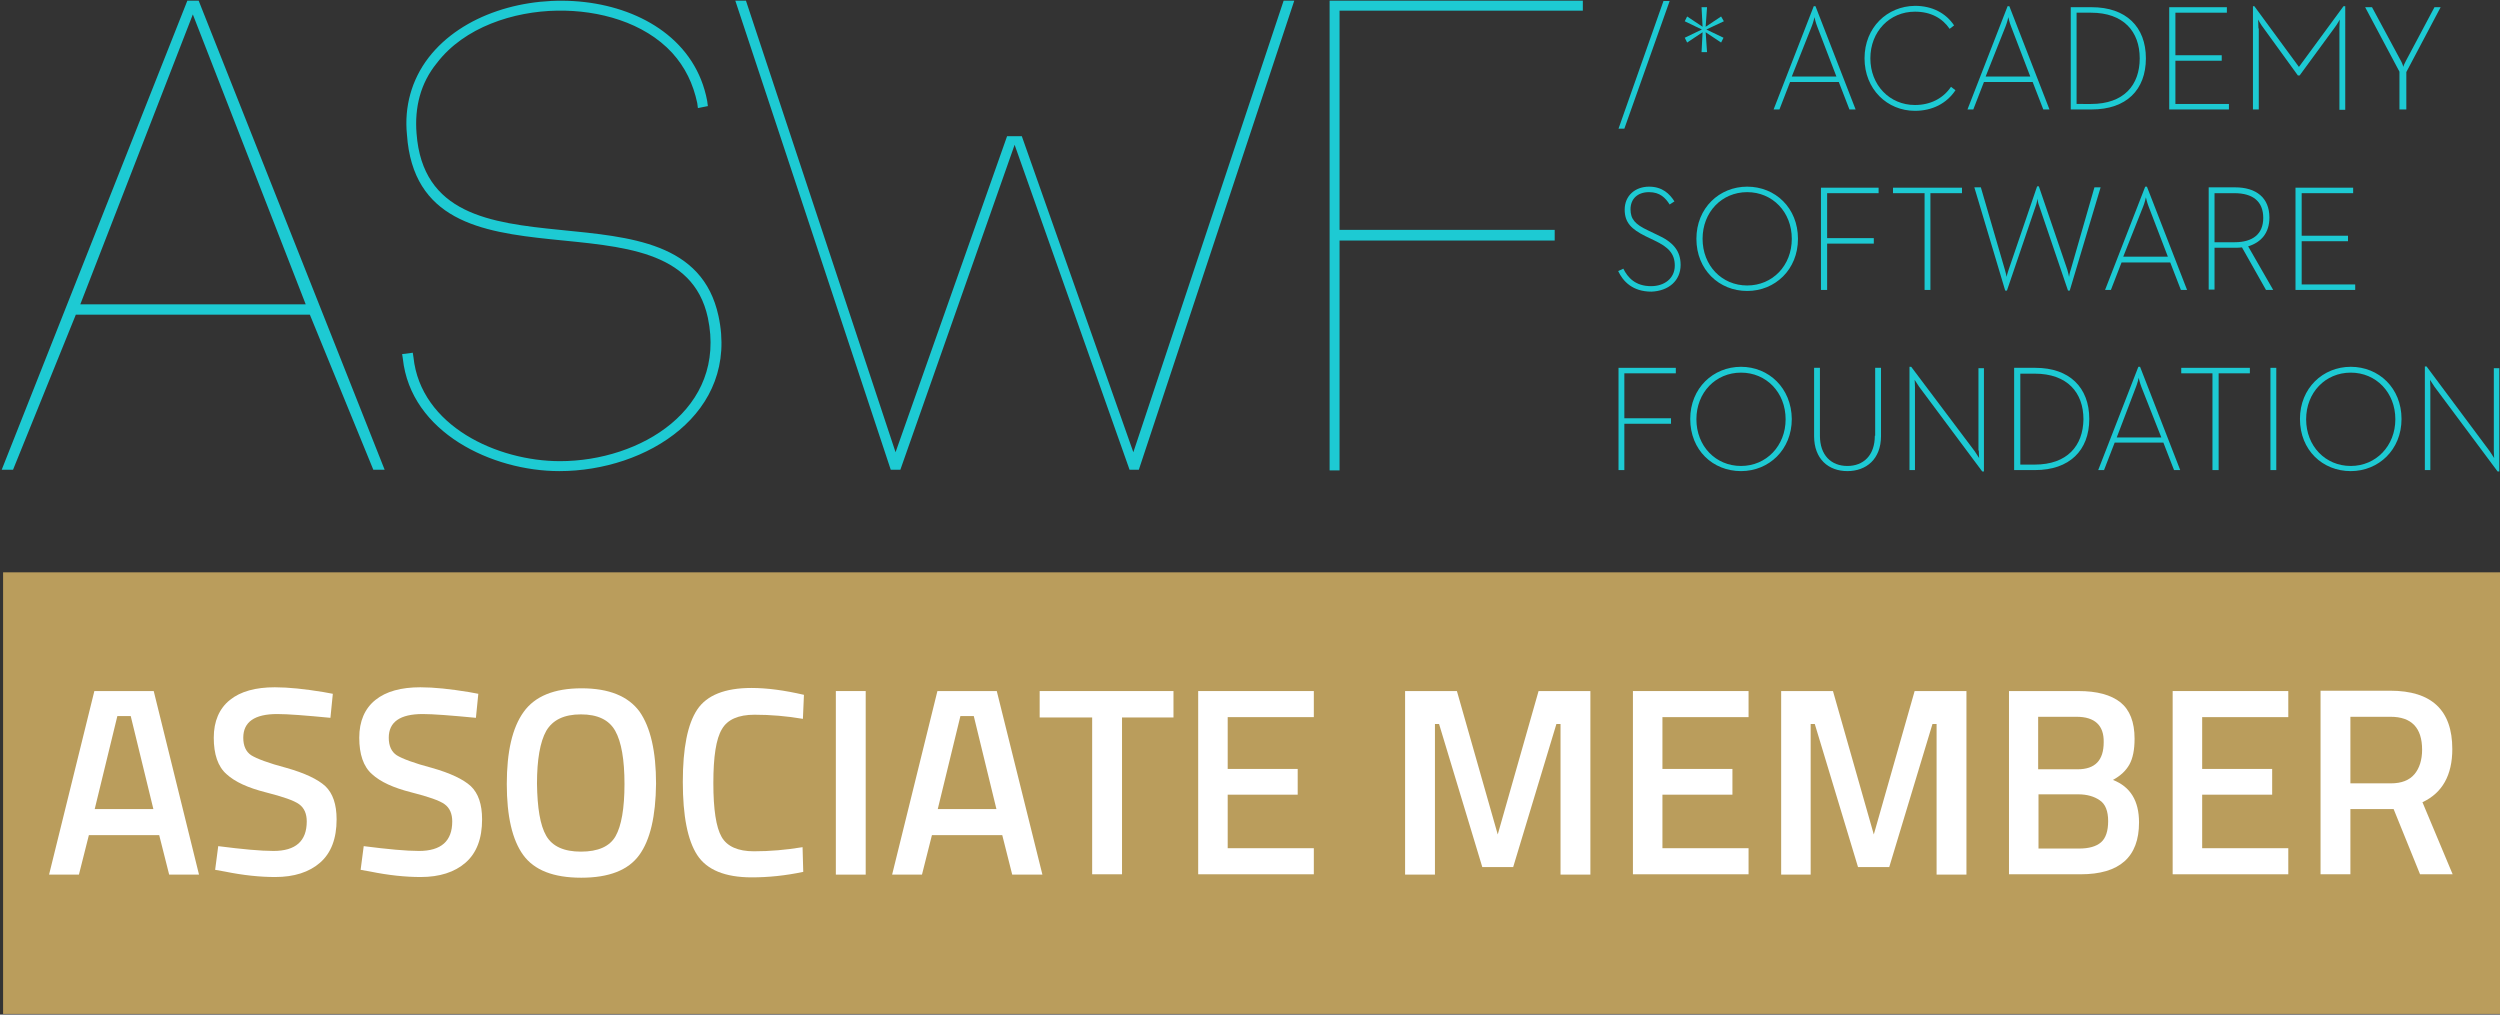 <?xml version="1.0" encoding="utf-8"?>
<!-- Generator: Adobe Illustrator 22.0.1, SVG Export Plug-In . SVG Version: 6.00 Build 0)  -->
<svg version="1.1" id="Layer_1" xmlns="http://www.w3.org/2000/svg" xmlns:xlink="http://www.w3.org/1999/xlink" x="0px" y="0px"
	 viewBox="0 0 728.6 295.7" style="enable-background:new 0 0 728.6 295.7;" xml:space="preserve">
<rect x="0" y="0" width="728.6" height="295.7" fill="#333333" stroke="none"/>
<style type="text/css">
	.st0{fill:#1DCAD3;}
	.st1{fill:#BA9D5C;}
	.st2{fill:#FFFFFF;}
</style>
<path class="st0" d="M54.6,0.2L0.5,136.9h3.3l18.3-45.2h68.2l18.5,45.2h3.3L57.9,0.2H54.6z M23.4,88.7L56.2,4.2l32.9,84.5H23.4z"/>
<g>
	<polygon class="st0" points="486.6,0.3 484.8,0.3 471.7,37.5 473.4,37.5 	"/>
	<polygon class="st0" points="495.9,15.2 497.5,15.2 497.1,9.4 501.6,12.4 502.3,11 497.3,8.6 502.4,6.2 501.6,4.8 497.1,7.8 
		497.5,2.1 495.9,2.1 496.2,7.8 491.7,4.8 491,6.2 496,8.6 491,11 491.7,12.4 496.2,9.4 	"/>
	<path class="st0" d="M521.7,23.9h14.2l3.1,8h1.8L529.1,1.8h-0.5l-11.7,30.1h1.7L521.7,23.9z M528,7.7c0.4-1,0.8-2.5,0.8-2.7
		c0,0.1,0.4,1.7,0.8,2.7l5.6,14.6h-13L528,7.7z"/>
	<path class="st0" d="M558.1,32.3c5,0,9.2-2.1,11.8-6l-1.3-1c-2.3,3.4-6,5.3-10.5,5.3c-7.4,0-13-5.8-13-13.6s5.6-13.6,13-13.6
		c4.6,0,8,1.9,10.1,5l1.3-1c-2.4-3.6-6.4-5.7-11.4-5.7C550,1.8,543.4,8,543.4,17S550,32.3,558.1,32.3z"/>
	<path class="st0" d="M578.2,23.9h14.2l3.1,8h1.8L585.6,1.8h-0.5l-11.7,30.1h1.7L578.2,23.9z M584.5,7.7c0.4-1,0.8-2.5,0.8-2.7
		c0,0.1,0.4,1.7,0.8,2.7l5.6,14.6h-13L584.5,7.7z"/>
	<path class="st0" d="M625.4,17c0-9.2-5.8-14.9-15.8-14.9h-6.1v29.8h6.1C619.7,31.9,625.4,26.2,625.4,17z M605.2,30.3V3.7h4.2
		c9.5,0,14.2,5.5,14.2,13.3s-4.6,13.3-14.2,13.3H605.2z"/>
	<polygon class="st0" points="649.6,30.3 634,30.3 634,17.7 647.5,17.7 647.5,16.1 634,16.1 634,3.7 649,3.7 649,2.1 632.2,2.1 
		632.2,31.9 649.6,31.9 	"/>
	<path class="st0" d="M658.2,8.3c0-1.1-0.1-2.6-0.1-2.6s0.8,1.5,1.6,2.5l10,13.8h0.5l10.1-13.8c0.8-1,1.6-2.5,1.6-2.5
		s-0.1,1.5-0.1,2.6v23.7h1.7V1.8H683l-13,17.7l-13-17.7h-0.4v30.1h1.7V8.3z"/>
	<path class="st0" d="M699.5,31.9h1.8V21l10-18.9h-1.8l-8.3,15.6c-0.4,0.7-0.8,1.7-0.8,1.8c0-0.2-0.3-1.1-0.7-1.8l-8.4-15.6h-2
		l10,18.8V31.9z"/>
</g>
<path class="st0" d="M121.4,38.9c-0.6-7.5,1.1-14.6,5.9-20.5c8-10.5,22.4-15.1,35.1-15.3c12.1-0.2,25.3,3.4,33.5,12.3
	c3.8,4.2,6.1,9,7.3,14.6l0.2,1.5l2.9-0.6l-0.2-1.5c-6.5-34.7-61.7-37.9-81.2-12.6c-5,6.5-7.1,14.4-6.3,22.4
	c3.4,50,79.1,13.6,87.7,53.4c5.6,26.6-19.7,41.8-43.1,41.8c-18.2,0-40.6-10.2-42.7-30.3l-0.2-1.3l-3.1,0.4l0.2,1.3
	c2.3,21.6,26.1,32.8,45.6,32.8c25.5,0,52.5-16.9,46.4-45.2C200.1,49.1,124.9,85.9,121.4,38.9z"/>
<polygon class="st0" points="330.3,131.8 297.8,39.7 293.5,39.7 261,131.8 217.4,0.2 214.3,0.2 259.6,136.9 262.4,136.9 295.7,42.2 
	329.2,136.9 331.9,136.9 377.2,0.2 374.1,0.2 "/>
<path class="st0" d="M387.5,137.1h2.9v-67h62.7V67h-62.7V3.1h70.9V0.2h-73.8C387.5,45.8,387.5,91.4,387.5,137.1z"/>
<g>
	<path class="st0" d="M489.8,77.2c0-4.1-2.2-6.7-6.9-8.8l-2.7-1.3c-3.6-1.7-5-3.2-5-6.1c0-3,2-5,5.4-5c3.2,0,4.8,1.7,6,3.6l1.4-0.9
		c-1.4-2.2-3.5-4.3-7.4-4.3c-3.9,0-7.1,2.5-7.1,6.7c0,3.8,2,5.7,6,7.7l2.7,1.3c4,1.9,5.9,3.8,5.9,7.3c0,3.8-3.1,6-6.9,6
		c-4.6,0-6.8-2.5-8.1-5.1l-1.5,0.7c1.4,3,4.2,6,9.7,6C486.3,84.8,489.8,81.8,489.8,77.2z"/>
	<path class="st0" d="M509.2,84.8c8.1,0,14.8-6.2,14.8-15.2s-6.6-15.2-14.8-15.2c-8.1,0-14.8,6.2-14.8,15.2S501,84.8,509.2,84.8z
		 M509.2,56c7.4,0,13,5.8,13,13.6s-5.6,13.6-13,13.6c-7.4,0-13-5.8-13-13.6S501.8,56,509.2,56z"/>
	<polygon class="st0" points="532.5,71 546.1,71 546.1,69.4 532.5,69.4 532.5,56.3 547.5,56.3 547.5,54.7 530.7,54.7 530.7,84.5 
		532.5,84.5 	"/>
	<polygon class="st0" points="560.9,84.5 562.6,84.5 562.6,56.3 571.8,56.3 571.8,54.7 551.7,54.7 551.7,56.3 560.9,56.3 	"/>
	<path class="st0" d="M603.5,78.6c-0.3,0.8-0.5,2-0.5,2.1c0-0.2-0.3-1.4-0.5-2.1l-8.3-24.3h-0.5l-8.3,24.3c-0.3,0.8-0.6,2-0.6,2.1
		c0-0.2-0.3-1.4-0.5-2.1l-7-24h-1.9l9,30.1h0.5l8.4-24.7c0.3-0.8,0.5-2,0.5-2.1c0,0.3,0.2,1.4,0.5,2.1l8.4,24.7h0.5l9-30.1h-1.8
		L603.5,78.6z"/>
	<path class="st0" d="M618.3,76.5h14.2l3.1,8h1.8l-11.7-30.1h-0.5l-11.7,30.1h1.7L618.3,76.5z M624.6,60.2c0.4-1,0.8-2.5,0.8-2.7
		c0,0.1,0.4,1.7,0.8,2.7l5.6,14.6h-13L624.6,60.2z"/>
	<path class="st0" d="M661.4,63.4c0-5.8-3.9-8.8-10-8.8h-7.7v29.8h1.7V72.2h6c0.7,0,1.3,0,2-0.1l7,12.4h2.1l-7.3-12.7
		C659.1,70.6,661.4,67.8,661.4,63.4z M651.2,70.6h-5.8V56.3h5.8c5.5,0,8.4,2.5,8.4,7.2C659.6,68.1,656.7,70.6,651.2,70.6z"/>
	<polygon class="st0" points="686.4,82.9 670.8,82.9 670.8,70.3 684.3,70.3 684.3,68.7 670.8,68.7 670.8,56.3 685.8,56.3 
		685.8,54.7 669,54.7 669,84.5 686.4,84.5 	"/>
</g>
<g>
	<polygon class="st0" points="471.7,137 473.4,137 473.4,123.5 487,123.5 487,121.9 473.4,121.9 473.4,108.8 488.4,108.8 
		488.4,107.2 471.7,107.2 	"/>
	<path class="st0" d="M507.4,106.9c-8.1,0-14.8,6.2-14.8,15.2c0,9.1,6.6,15.2,14.8,15.2c8.1,0,14.8-6.2,14.8-15.2
		C522.1,113.1,515.5,106.9,507.4,106.9z M507.4,135.8c-7.4,0-13-5.8-13-13.6c0-7.8,5.6-13.6,13-13.6c7.4,0,13,5.8,13,13.6
		C520.4,129.9,514.8,135.8,507.4,135.8z"/>
	<path class="st0" d="M546.4,127c0,5.7-3.3,8.8-8,8.8c-4.7,0-8-3.1-8-8.8v-19.8h-1.7v19.9c0,6.7,4.2,10.2,9.7,10.2
		c5.5,0,9.8-3.5,9.8-10.2v-19.9h-1.7V127z"/>
	<path class="st0" d="M576.7,131.3c0,0.9,0.1,2.2,0.1,2.2s-0.8-1.2-1.3-2L557,106.9h-0.5V137h1.6v-24.1c0-0.9-0.1-2.2-0.1-2.2
		s0.8,1.2,1.3,2l18.4,24.7h0.5v-30.1h-1.6V131.3z"/>
	<path class="st0" d="M593.2,107.2H587V137h6.1c10,0,15.8-5.7,15.8-14.9S603.1,107.2,593.2,107.2z M593,135.4h-4.2v-26.5h4.2
		c9.5,0,14.2,5.5,14.2,13.3C607.1,129.9,602.5,135.4,593,135.4z"/>
	<path class="st0" d="M623.2,106.9L611.5,137h1.7l3.1-8h14.2l3.1,8h1.8l-11.7-30.1H623.2z M629.9,127.5h-13l5.6-14.7
		c0.4-1,0.8-2.5,0.8-2.7c0,0.1,0.4,1.7,0.8,2.7L629.9,127.5z"/>
	<polygon class="st0" points="635.7,108.8 644.8,108.8 644.8,137 646.6,137 646.6,108.8 655.7,108.8 655.7,107.2 635.7,107.2 	"/>
	<rect x="661.7" y="107.2" class="st0" width="1.7" height="29.8"/>
	<path class="st0" d="M685.1,106.9c-8.1,0-14.8,6.2-14.8,15.2c0,9.1,6.6,15.2,14.8,15.2c8.1,0,14.8-6.2,14.8-15.2
		C699.9,113.1,693.3,106.9,685.1,106.9z M685.1,135.8c-7.4,0-13-5.8-13-13.6c0-7.8,5.6-13.6,13-13.6s13,5.8,13,13.6
		C698.1,129.9,692.5,135.8,685.1,135.8z"/>
	<path class="st0" d="M726.8,107.2v24.1c0,0.9,0.1,2.2,0.1,2.2s-0.8-1.2-1.3-2l-18.4-24.7h-0.5V137h1.6v-24.1c0-0.9-0.1-2.2-0.1-2.2
		s0.8,1.2,1.3,2l18.4,24.7h0.5v-30.1H726.8z"/>
</g>
<rect x="0.9" y="166.8" class="st1" width="727.9" height="128.7"/>
<g>
	<path class="st2" d="M14.3,254.9l13.2-53.5h17.3L58,254.9h-8.7l-2.9-11.5H25.9L23,254.9H14.3z M34.2,208.7l-6.6,27.1h17.1
		l-6.6-27.1H34.2z"/>
	<path class="st2" d="M80.8,208.1c-6.6,0-9.9,2.3-9.9,6.9c0,2.4,0.8,4.1,2.3,5.1c1.6,1,5,2.3,10.3,3.7c5.3,1.5,9.1,3.3,11.3,5.3
		c2.2,2.1,3.3,5.3,3.3,9.7c0,5.6-1.6,9.8-4.8,12.6c-3.2,2.8-7.6,4.2-13.1,4.2c-4.4,0-9.3-0.5-14.7-1.6l-2.8-0.5l0.9-6.9
		c7,0.9,12.4,1.4,16.1,1.4c6.5,0,9.7-2.9,9.7-8.6c0-2.2-0.7-3.9-2.2-5c-1.5-1.1-4.7-2.2-9.8-3.5c-5.1-1.3-8.9-3-11.4-5.3
		c-2.5-2.2-3.7-5.8-3.7-10.6c0-4.8,1.6-8.5,4.7-11c3.1-2.5,7.5-3.7,13.1-3.7c4,0,8.7,0.5,14.2,1.4l2.7,0.5l-0.7,7
		C89,208.5,83.9,208.1,80.8,208.1z"/>
	<path class="st2" d="M123.2,208.1c-6.6,0-9.9,2.3-9.9,6.9c0,2.4,0.8,4.1,2.3,5.1c1.6,1,5,2.3,10.3,3.7c5.3,1.5,9.1,3.3,11.3,5.3
		c2.2,2.1,3.3,5.3,3.3,9.7c0,5.6-1.6,9.8-4.8,12.6c-3.2,2.8-7.6,4.2-13.1,4.2c-4.4,0-9.3-0.5-14.7-1.6l-2.8-0.5l0.9-6.9
		c7,0.9,12.4,1.4,16.1,1.4c6.5,0,9.7-2.9,9.7-8.6c0-2.2-0.7-3.9-2.2-5c-1.5-1.1-4.7-2.2-9.8-3.5c-5.1-1.3-8.9-3-11.4-5.3
		c-2.5-2.2-3.7-5.8-3.7-10.6c0-4.8,1.6-8.5,4.7-11c3.1-2.5,7.5-3.7,13.1-3.7c4,0,8.7,0.5,14.2,1.4l2.7,0.5l-0.7,7
		C131.4,208.5,126.2,208.1,123.2,208.1z"/>
	<path class="st2" d="M186.3,249.2c-3.2,4.4-8.8,6.6-16.9,6.6c-8.1,0-13.7-2.2-16.9-6.6c-3.2-4.4-4.8-11.3-4.8-20.7
		c0-9.4,1.6-16.4,4.9-21c3.3-4.6,8.9-6.9,16.9-6.9c8,0,13.6,2.3,16.9,6.8c3.2,4.6,4.8,11.6,4.8,21
		C191.1,237.9,189.5,244.8,186.3,249.2z M159.2,243.6c1.8,3.1,5.2,4.6,10.1,4.6c5,0,8.4-1.5,10.1-4.5c1.7-3,2.6-8.1,2.6-15.2
		c0-7.1-0.9-12.3-2.7-15.5c-1.8-3.2-5.1-4.8-10-4.8c-4.9,0-8.2,1.6-10.1,4.8c-1.8,3.2-2.7,8.4-2.7,15.4
		C156.6,235.4,157.4,240.5,159.2,243.6z"/>
	<path class="st2" d="M219.1,255.7c-7.8,0-13.1-2.2-15.9-6.5c-2.8-4.3-4.2-11.4-4.2-21.3c0-9.9,1.4-16.9,4.2-21.1
		c2.8-4.2,8.1-6.3,15.8-6.3c4.6,0,9.7,0.7,15.3,2l-0.3,7c-4.7-0.8-9.4-1.2-14.1-1.2c-4.7,0-7.9,1.4-9.5,4.2c-1.7,2.8-2.5,8-2.5,15.7
		c0,7.7,0.8,12.9,2.4,15.7c1.6,2.8,4.8,4.2,9.4,4.2c4.7,0,9.4-0.4,14.2-1.2l0.2,7.2C228.9,255.2,223.9,255.7,219.1,255.7z"/>
	<path class="st2" d="M243.6,254.9v-53.5h8.7v53.5H243.6z"/>
	<path class="st2" d="M260,254.9l13.2-53.5h17.3l13.3,53.5H295l-2.9-11.5h-20.5l-2.9,11.5H260z M279.9,208.7l-6.6,27.1h17.1
		l-6.6-27.1H279.9z"/>
	<path class="st2" d="M303,209.1v-7.7h39v7.7H327v45.7h-8.7v-45.7H303z"/>
	<path class="st2" d="M349.2,254.9v-53.5h33.7v7.6h-25.1v15.1h20.4v7.5h-20.4v15.6h25.1v7.6H349.2z"/>
	<path class="st2" d="M409.5,254.9v-53.5h15.1l11.9,41.8l11.9-41.8h15.1v53.5h-8.7V211h-1.2l-12.6,41.7H432L419.4,211h-1.2v43.9
		H409.5z"/>
	<path class="st2" d="M475.9,254.9v-53.5h33.7v7.6h-25.1v15.1h20.4v7.5h-20.4v15.6h25.1v7.6H475.9z"/>
	<path class="st2" d="M519.1,254.9v-53.5h15.1l11.9,41.8l11.9-41.8h15.1v53.5h-8.7V211h-1.2l-12.6,41.7h-9.1L528.9,211h-1.2v43.9
		H519.1z"/>
	<path class="st2" d="M585.4,201.4h20.3c5.5,0,9.5,1.1,12.3,3.3c2.7,2.2,4.1,5.7,4.1,10.6c0,3.2-0.5,5.7-1.5,7.5
		c-1,1.8-2.6,3.3-4.8,4.5c5.1,2,7.6,6.1,7.6,12.4c0,10.1-5.7,15.1-17,15.1h-20.9V201.4z M605.2,208.9h-11.2v15.3h11.5
		c5.1,0,7.6-2.6,7.6-7.9C613.2,211.4,610.5,208.9,605.2,208.9z M605.7,231.5h-11.6v15.8h11.8c2.9,0,5-0.6,6.4-1.8
		c1.4-1.2,2.1-3.3,2.1-6.2c0-2.9-0.8-5-2.5-6.1C610.3,232.1,608.2,231.5,605.7,231.5z"/>
	<path class="st2" d="M633.2,254.9v-53.5h33.7v7.6h-25.1v15.1h20.4v7.5h-20.4v15.6h25.1v7.6H633.2z"/>
	<path class="st2" d="M685,235.8v19h-8.7v-53.5h20.3c12.1,0,18.1,5.7,18.1,17c0,7.6-2.9,12.8-8.7,15.5l8.8,21h-9.5l-7.7-19H685z
		 M705.9,218.5c0-6.4-3.1-9.6-9.2-9.6H685v19.4h11.8c3.1,0,5.4-0.9,6.9-2.7C705.1,223.9,705.9,221.5,705.9,218.5z"/>
</g>
</svg>
